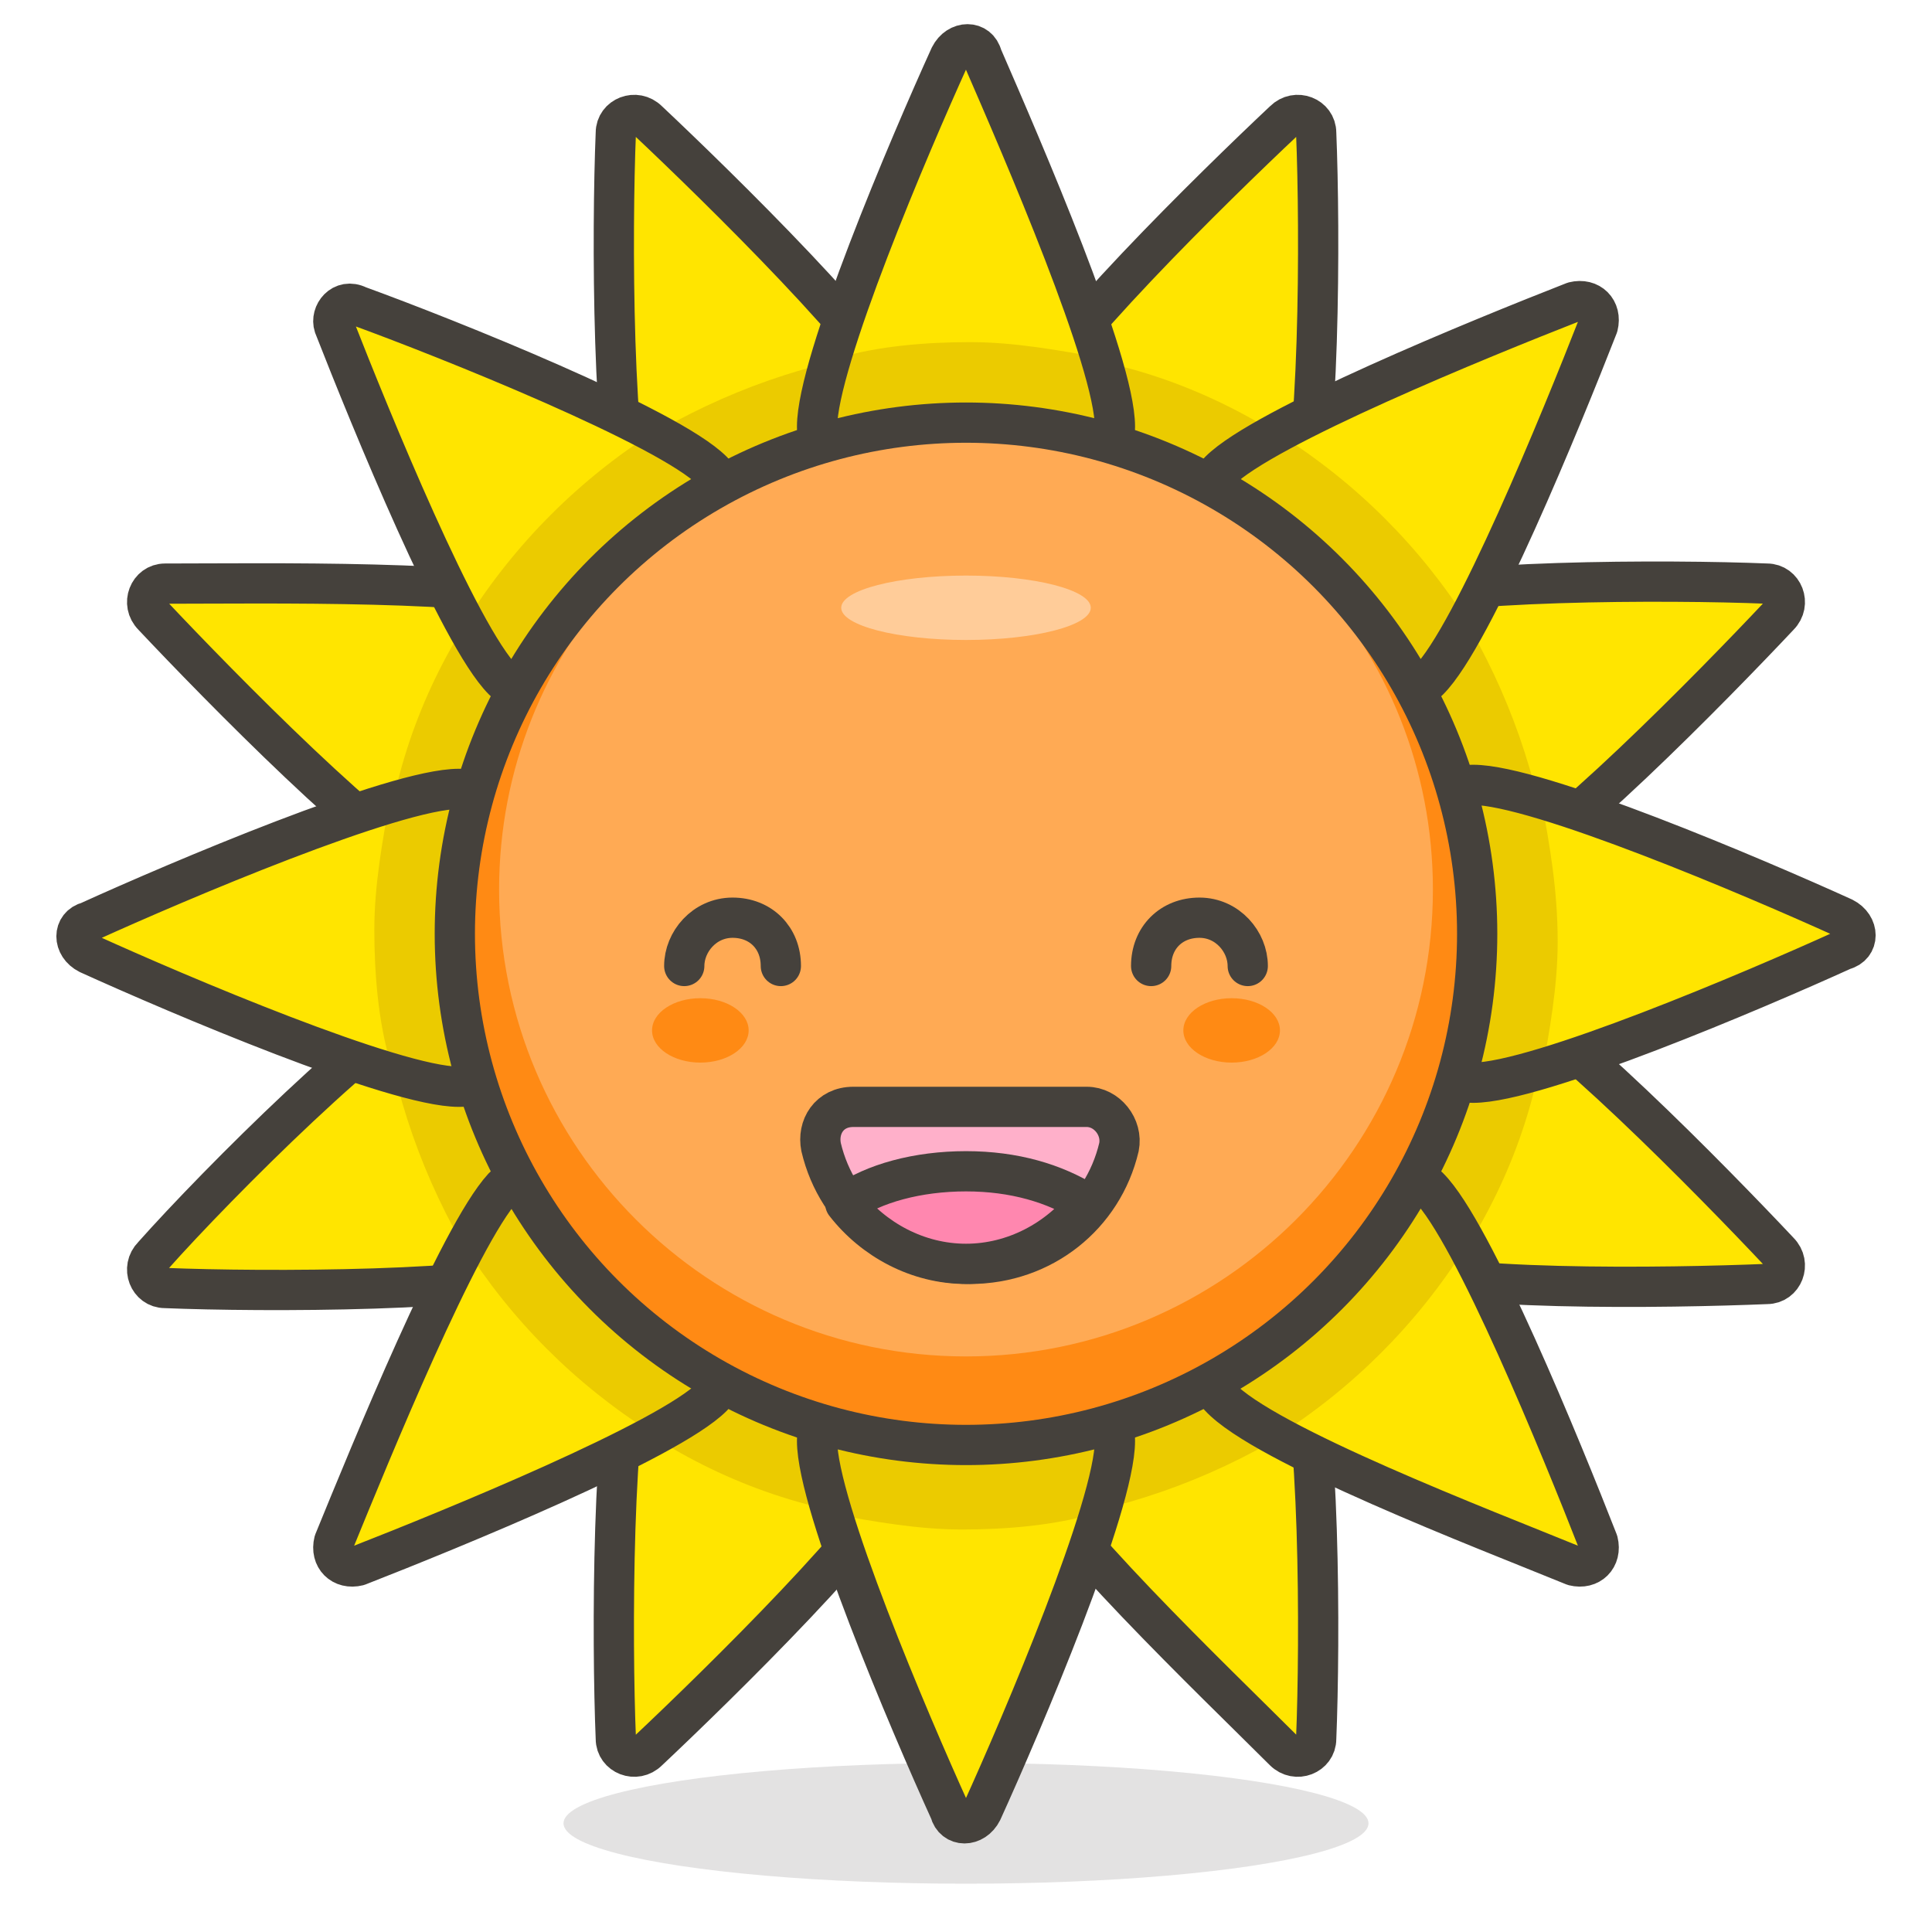 <svg xmlns="http://www.w3.org/2000/svg" viewBox="0 0 48 48" focusable="false">
  <ellipse cx="24" cy="45.3" rx="10" ry="1.5" fill="#45413c" opacity=".15"/>
  <path d="M22.6 10.2c.8 1.9-.1 4-2 4.8s-4-.1-4.8-2c-.6-1.5-.6-7.3-.5-9.7 0-.4.5-.6.8-.3 1.7 1.6 5.9 5.7 6.5 7.2zM13.8 15c1.9.8 2.8 2.9 2 4.8s-2.9 2.8-4.8 2c-1.5-.6-5.6-4.8-7.2-6.5-.3-.3-.1-.8.3-.8 2.4 0 8.2-.1 9.7.5zM11 24.7c1.9-.8 4 .1 4.8 2s-.1 4-2 4.8c-1.5.6-7.3.6-9.7.5-.4 0-.6-.5-.3-.8 1.6-1.8 5.7-5.9 7.2-6.5zm4.8 8.8c.8-1.9 2.9-2.8 4.8-2s2.8 2.9 2 4.8c-.6 1.5-4.8 5.6-6.5 7.2-.3.3-.8.1-.8-.3-.1-2.4-.1-8.3.5-9.7zm9.6 2.8c-.8-1.9.1-4 2-4.8s4 .1 4.8 2c.6 1.5.6 7.3.5 9.7 0 .4-.5.6-.8.3-1.7-1.7-5.9-5.7-6.5-7.2zm8.8-4.9c-1.9-.8-2.8-2.9-2-4.8.8-1.9 2.9-2.8 4.8-2 1.5.6 5.6 4.8 7.2 6.5.3.3.1.8-.3.8-2.4.1-8.2.2-9.7-.5zm2.8-9.6c-1.9.8-4-.1-4.8-2-.8-1.9.1-4 2-4.8 1.5-.6 7.3-.6 9.7-.5.4 0 .6.5.3.8-1.6 1.7-5.7 5.9-7.2 6.5zM32.2 13c-.8 1.9-2.9 2.8-4.8 2s-2.8-2.9-2-4.8c.6-1.5 4.8-5.6 6.5-7.2.3-.3.8-.1.8.3.1 2.4.1 8.2-.5 9.7z" fill="#FFE500"/>
  <path d="M20.6 15c1.9-.8 2.8-2.9 2-4.8-.1-.4-.5-.9-1-1.4-2.3.4-4.4 1.3-6.2 2.5.1.7.2 1.3.3 1.7.9 1.9 3 2.8 4.9 2zm-4.8 4.8c.8-1.9-.1-4-2-4.8-.4-.1-1-.3-1.7-.3-1.3 1.8-2.2 3.9-2.5 6.2.6.5 1.1.8 1.4 1 1.8.7 4-.2 4.8-2.1zm0 6.9c-.8-1.9-2.9-2.8-4.8-2-.4.1-.9.5-1.4 1 .4 2.3 1.3 4.4 2.5 6.2.7-.1 1.3-.2 1.7-.3 1.8-.9 2.7-3.1 2-4.9zm4.8 4.8c-1.9-.8-4 .1-4.8 2-.1.4-.3 1-.3 1.7 1.8 1.3 3.9 2.2 6.2 2.5.5-.6.8-1.1 1-1.4.6-1.9-.2-4-2.1-4.8zm6.8 0c-1.9.8-2.8 2.9-2 4.8.1.4.5.9 1 1.4 2.3-.4 4.4-1.3 6.2-2.5-.1-.7-.2-1.3-.3-1.7-.9-1.9-3-2.8-4.9-2zm9.6-6.8c-1.9-.8-4 .1-4.8 2-.8 1.9.1 4 2 4.8.4.1 1 .3 1.7.3 1.3-1.8 2.2-3.9 2.5-6.2-.5-.4-1-.8-1.4-.9zm-4.8-4.9c.8 1.9 2.9 2.8 4.8 2 .4-.1.9-.5 1.4-1-.4-2.3-1.3-4.4-2.5-6.2-.7.1-1.3.2-1.7.3-1.8.9-2.7 3.1-2 4.9zM27.4 15c1.9.8 4-.1 4.8-2 .1-.4.3-1 .3-1.7-1.8-1.3-3.9-2.2-6.2-2.5-.5.6-.8 1.1-1 1.4-.6 1.9.2 4 2.1 4.8z" fill="#EBCB00"/>
  <path d="M22.6 10.2c.8 1.9-.1 4-2 4.8s-4-.1-4.8-2c-.6-1.5-.6-7.3-.5-9.7 0-.4.5-.6.8-.3 1.7 1.6 5.9 5.7 6.5 7.2zM13.8 15c1.9.8 2.8 2.9 2 4.8s-2.9 2.8-4.8 2c-1.5-.6-5.6-4.8-7.2-6.5-.3-.3-.1-.8.3-.8 2.4 0 8.2-.1 9.7.5zM11 24.7c1.9-.8 4 .1 4.8 2s-.1 4-2 4.8c-1.5.6-7.3.6-9.7.5-.4 0-.6-.5-.3-.8 1.6-1.8 5.7-5.9 7.2-6.5zm4.8 8.8c.8-1.9 2.9-2.8 4.8-2s2.8 2.9 2 4.8c-.6 1.5-4.8 5.6-6.5 7.2-.3.3-.8.1-.8-.3-.1-2.4-.1-8.3.5-9.7zm9.6 2.8c-.8-1.9.1-4 2-4.8s4 .1 4.8 2c.6 1.5.6 7.3.5 9.7 0 .4-.5.6-.8.3-1.7-1.7-5.9-5.7-6.5-7.2zm8.8-4.9c-1.9-.8-2.8-2.9-2-4.8.8-1.9 2.9-2.8 4.8-2 1.5.6 5.6 4.8 7.2 6.5.3.3.1.8-.3.8-2.4.1-8.2.2-9.7-.5zm2.8-9.6c-1.9.8-4-.1-4.8-2-.8-1.9.1-4 2-4.8 1.5-.6 7.3-.6 9.7-.5.4 0 .6.5.3.8-1.6 1.7-5.7 5.9-7.2 6.5zM32.2 13c-.8 1.9-2.9 2.8-4.8 2s-2.8-2.9-2-4.8c.6-1.5 4.8-5.6 6.5-7.2.3-.3.8-.1.8.3.1 2.4.1 8.2-.5 9.7z" fill="none" stroke="#45413C" stroke-linecap="round" stroke-linejoin="round" stroke-miterlimit="10"/>
  <path d="M17.7 11.7c1.4 1.4 1.4 3.8 0 5.2s-3.8 1.4-5.2 0c-1.1-1.1-3.3-6.5-4.2-8.8-.1-.3.2-.7.6-.5 2.2.8 7.7 3 8.8 4.1zm-6.3 7.9c2 0 3.7 1.6 3.7 3.7S13.5 27 11.4 27c-1.6 0-7-2.3-9.2-3.3-.4-.2-.4-.7 0-.8 2.2-1 7.6-3.3 9.2-3.3zm1.1 9.9c1.4-1.4 3.8-1.4 5.2 0s1.4 3.8 0 5.2c-1.1 1.1-6.5 3.3-8.8 4.2-.4.1-.7-.2-.6-.6.9-2.2 3.1-7.6 4.2-8.8zm7.8 6.3c0-2 1.6-3.7 3.7-3.7s3.7 1.6 3.7 3.7c0 1.6-2.3 7-3.3 9.2-.2.4-.7.4-.8 0-1-2.2-3.3-7.6-3.3-9.2zm10-1.1c-1.4-1.4-1.4-3.8 0-5.2s3.8-1.4 5.2 0c1.1 1.1 3.3 6.5 4.2 8.8.1.4-.2.7-.6.6-2.2-.9-7.7-3-8.8-4.2zm6.3-7.8c-2 0-3.7-1.6-3.7-3.7s1.6-3.7 3.7-3.7c1.6 0 7 2.3 9.2 3.3.4.2.4.7 0 .8-2.2 1-7.6 3.3-9.2 3.3zm-1.1-10c-1.4 1.4-3.8 1.4-5.2 0s-1.4-3.8 0-5.2c1.1-1.1 6.5-3.3 8.8-4.2.4-.1.7.2.6.6-.9 2.3-3.1 7.7-4.2 8.8zm-7.8-6.3c0 2-1.6 3.7-3.7 3.7s-3.7-1.6-3.7-3.7c0-1.6 2.3-7 3.3-9.2.2-.4.7-.4.8 0 1 2.3 3.3 7.6 3.3 9.2z" fill="#FFE500"/>
  <path d="M17.7 16.9c1.4-1.4 1.4-3.8 0-5.2-.3-.3-.8-.6-1.4-1-1.9 1.2-3.5 2.8-4.7 4.7.4.7.7 1.2 1 1.4 1.3 1.6 3.7 1.6 5.1.1zm-2.6 6.3c0-2-1.6-3.7-3.7-3.7-.4 0-1 .1-1.7.3-.2 1.1-.4 2.2-.4 3.3 0 1.1.1 2.3.4 3.3.7.2 1.3.3 1.7.3 2 .2 3.7-1.4 3.7-3.5zm2.6 6.3c-1.4-1.4-3.8-1.4-5.2 0-.3.3-.6.8-1 1.4 1.2 1.9 2.8 3.5 4.7 4.7.7-.4 1.2-.7 1.4-1 1.5-1.3 1.5-3.6.1-5.1zm6.3 2.7c-2 0-3.7 1.6-3.7 3.7 0 .4.1 1 .3 1.7 1.1.2 2.2.4 3.3.4 1.1 0 2.3-.1 3.3-.4.2-.7.3-1.3.3-1.7.2-2.1-1.5-3.7-3.5-3.7zm6.3-2.7c-1.4 1.4-1.4 3.8 0 5.2.3.3.8.6 1.4 1 1.9-1.2 3.5-2.8 4.7-4.7-.4-.7-.7-1.2-1-1.4-1.3-1.5-3.7-1.5-5.1-.1zm8-9.6c-.7-.2-1.3-.3-1.7-.3-2 0-3.7 1.6-3.7 3.7 0 2 1.6 3.7 3.7 3.7.4 0 1-.1 1.7-.3.2-1.1.4-2.2.4-3.3 0-1.3-.2-2.4-.4-3.5zm-8-3c1.4 1.4 3.8 1.4 5.2 0 .3-.3.6-.8 1-1.4-1.2-1.9-2.8-3.5-4.7-4.7-.7.4-1.2.7-1.4 1-1.5 1.4-1.5 3.7-.1 5.1zM24 14.3c2 0 3.7-1.6 3.7-3.7 0-.4-.1-1-.3-1.7-1.1-.2-2.2-.4-3.3-.4-1.1 0-2.3.1-3.3.4-.2.7-.3 1.3-.3 1.7-.2 2.1 1.5 3.7 3.5 3.7z" fill="#EBCB00"/>
  <path d="M17.7 11.7c1.4 1.4 1.4 3.8 0 5.2s-3.8 1.4-5.2 0c-1.1-1.1-3.3-6.5-4.2-8.8-.1-.3.2-.7.6-.5 2.2.8 7.7 3 8.8 4.1zm-6.3 7.9c2 0 3.7 1.6 3.7 3.7S13.5 27 11.4 27c-1.6 0-7-2.3-9.2-3.3-.4-.2-.4-.7 0-.8 2.2-1 7.6-3.3 9.2-3.3zm1.1 9.9c1.4-1.4 3.8-1.4 5.2 0s1.4 3.8 0 5.2c-1.1 1.1-6.5 3.3-8.8 4.2-.4.1-.7-.2-.6-.6.9-2.2 3.1-7.6 4.2-8.8zm7.8 6.3c0-2 1.6-3.7 3.7-3.7s3.7 1.6 3.7 3.7c0 1.6-2.3 7-3.3 9.2-.2.4-.7.4-.8 0-1-2.2-3.3-7.6-3.3-9.2zm10-1.1c-1.4-1.4-1.4-3.8 0-5.2s3.8-1.4 5.2 0c1.1 1.1 3.3 6.5 4.2 8.8.1.4-.2.7-.6.6-2.2-.9-7.7-3-8.8-4.2zm6.3-7.8c-2 0-3.7-1.6-3.7-3.7s1.6-3.7 3.7-3.7c1.6 0 7 2.3 9.2 3.3.4.2.4.7 0 .8-2.2 1-7.6 3.3-9.2 3.3zm-1.1-10c-1.4 1.4-3.8 1.4-5.2 0s-1.4-3.8 0-5.2c1.1-1.1 6.5-3.3 8.8-4.2.4-.1.7.2.6.6-.9 2.3-3.1 7.7-4.2 8.8zm-7.8-6.3c0 2-1.6 3.7-3.7 3.7s-3.7-1.6-3.7-3.7c0-1.6 2.3-7 3.3-9.2.2-.4.7-.4.8 0 1 2.3 3.3 7.6 3.3 9.2z" fill="none" stroke="#45413C" stroke-linecap="round" stroke-linejoin="round" stroke-miterlimit="10"/>
  <circle cx="24" cy="23.2" r="12.7" fill="#ffaa54"/>
  <path d="M25.2 10.6c5.8.6 10.4 5.5 10.4 11.5 0 6.4-5.2 11.6-11.6 11.6s-11.6-5.2-11.6-11.6c0-6 4.6-10.9 10.4-11.5-6.5.6-11.6 6-11.6 12.7C11.3 30.3 17 36 24 36s12.7-5.7 12.7-12.7c0-6.7-5-12.2-11.5-12.7z" fill="#FF8A14"/>
  <circle cx="24" cy="23.2" r="12.7" fill="none" stroke="#45413C" stroke-linecap="round" stroke-linejoin="round" stroke-miterlimit="10"/>
  <ellipse cx="17.4" cy="25.6" rx="1.2" ry=".8" fill="#FF8A14"/>
  <g stroke="#45413c" stroke-linecap="round" stroke-linejoin="round" stroke-miterlimit="10">
    <path d="M27 27.5c.5 0 .9.5.8 1-.4 1.7-1.9 2.9-3.7 2.9-1.8 0-3.3-1.2-3.7-2.9-.1-.5.2-1 .8-1H27z" fill="#ffb0ca"/>
    <path d="M24 31.4c1.2 0 2.3-.6 3-1.5-.8-.5-1.8-.8-3-.8s-2.3.3-3 .8c.7.9 1.8 1.5 3 1.5z" fill="#ff87af"/>
  </g>
  <path d="M17 24c0-.6.5-1.2 1.2-1.2s1.2.5 1.2 1.2" fill="none" stroke="#45413C" stroke-linecap="round" stroke-linejoin="round" stroke-miterlimit="10"/>
  <ellipse cx="30.6" cy="25.6" rx="1.2" ry=".8" fill="#FF8A14"/>
  <path d="M31 24c0-.6-.5-1.2-1.2-1.2s-1.2.5-1.2 1.2" fill="none" stroke="#45413C" stroke-linecap="round" stroke-linejoin="round" stroke-miterlimit="10"/>
  <ellipse cx="24" cy="15.1" rx="3.1" ry=".8" fill="#fc9"/>
</svg>
